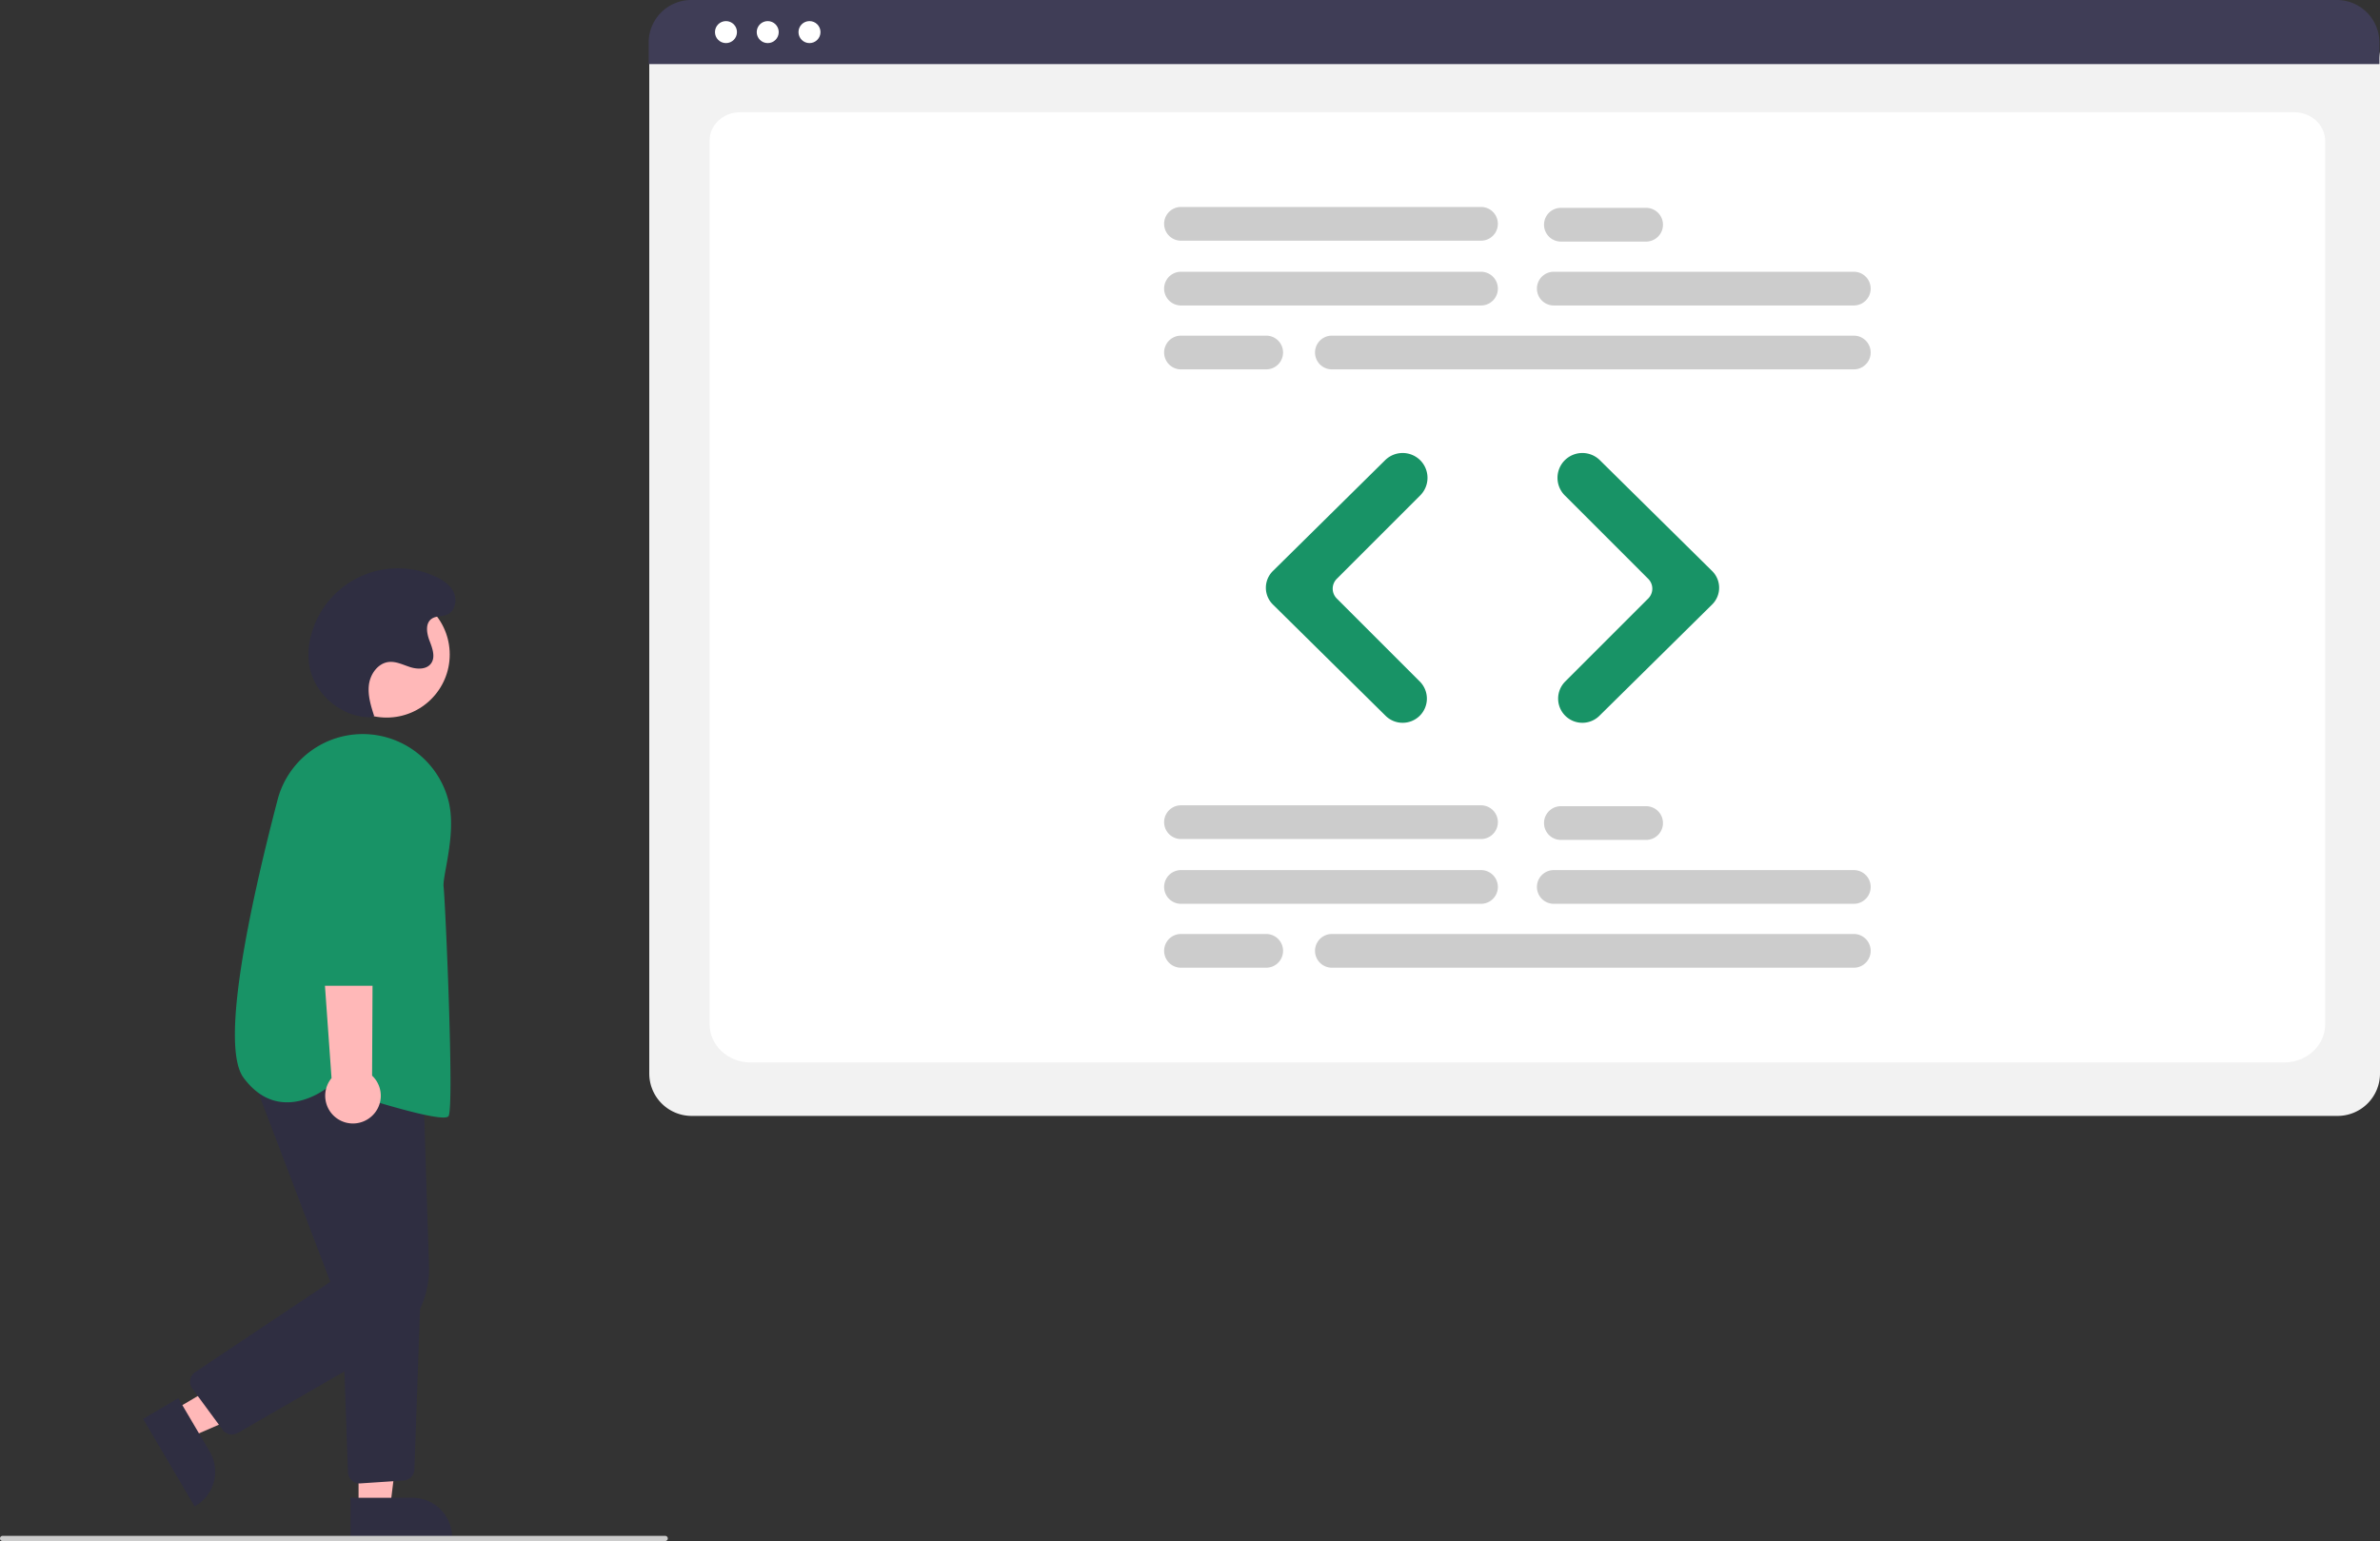 <svg xmlns="http://www.w3.org/2000/svg" data-name="Layer 1" width="926.622" height="600.085"><rect width="100%" height="100%" fill="#333333" stroke="none"/><circle cx="150.534" cy="254.872" r="24.561" fill="#ffb8b8"/><path fill="#ffb8b8" d="m67.543 549.197 6.219 10.566 43.712-18.96-9.179-15.593-40.752 23.987z"/><path d="m69.406 544.472 12.248 20.807a15.386 15.386 0 0 1-5.455 21.065l-.431.254-20.052-34.067Z" fill="#2f2e41"/><path fill="#ffb8b8" d="m139.6 587.26 12.26-.001 5.832-47.288-18.094.001.002 47.288z"/><path d="M136.473 583.257h24.144a15.386 15.386 0 0 1 15.387 15.385v.5l-39.53.002ZM90.311 558.61a4.493 4.493 0 0 1-3.624-1.833l-11.823-16.059a4.5 4.5 0 0 1 1.124-6.41l52.614-35.142-31.746-83.474 67.889 5.602 2.286 71.734a36.046 36.046 0 0 1-18.045 32.423L92.56 558.005a4.486 4.486 0 0 1-2.249.605Z" fill="#2f2e41"/><path d="M139.97 577.66a4.5 4.5 0 0 1-4.489-4.34l-2.488-69.882 30.809-1.623-2.453 70.384a4.487 4.487 0 0 1-4.2 4.333l-16.873 1.118a4.6 4.6 0 0 1-.306.01Z" fill="#2f2e41"/><path d="M172.602 435.171c-7.839 0-35.217-8.816-44.721-11.959-1.422 1.138-9.234 6.979-18.352 5.911-5.626-.66-10.578-3.844-14.72-9.465-9.147-12.415 2.15-65.652 13.239-108.126a34.268 34.268 0 0 1 40.528-24.88 34.571 34.571 0 0 1 26.088 25.378c2.087 8.498.291 18.494-1.02 25.794-.616 3.431-1.103 6.142-.937 7.474.644 5.149 4.219 85.892 1.92 89.34-.245.367-.953.533-2.025.533Z" fill="#189366"/><path d="M143.927 435.314a10.743 10.743 0 0 0 .941-16.445l.486-97.844-23.045 3.837 6.77 94.97a10.8 10.8 0 0 0 14.848 15.482Z" fill="#ffb8b8"/><path d="M149.257 383.86h-24.822a4.514 4.514 0 0 1-4.5-4.458l-.61-67.292a17.603 17.603 0 1 1 35.205.043l-.773 67.26a4.515 4.515 0 0 1-4.5 4.448Z" fill="#189366"/><path d="M144.28 279.331c-11.245.02-21.854-8.868-23.803-19.943a28.671 28.671 0 0 1 .92-13.014 34.954 34.954 0 0 1 47.935-21.953c3.008 1.362 5.971 3.317 7.349 6.318s.515 7.195-2.498 8.545c-1.97.883-4.44.45-6.187 1.716-2.51 1.82-1.864 5.692-.743 8.581s2.388 6.387.51 8.853c-1.751 2.297-5.25 2.226-8.005 1.361s-5.476-2.313-8.349-2.018c-4.19.43-7.201 4.598-7.759 8.773s.755 8.349 2.05 12.357Z" fill="#2f2e41"/><path d="M259 600.085H1a1 1 0 1 1 0-2h258a1 1 0 0 1 0 2Z" fill="#ccc"/><path d="M910.122 434.548H269.283a16.519 16.519 0 0 1-16.5-16.5V22.894a12.102 12.102 0 0 1 12.088-12.088h649.454a12.311 12.311 0 0 1 12.297 12.297v394.945a16.519 16.519 0 0 1-16.5 16.5Z" fill="#f2f2f2"/><path d="M889.402 413.716H292.157c-8.755 0-15.877-6.67-15.877-14.869V54.742c0-6.08 5.278-11.026 11.765-11.026H893.32c6.595 0 11.96 5.028 11.96 11.208v343.923c0 8.199-7.122 14.869-15.877 14.869Z" fill="#fff"/><path d="M926.392 24.95h-673.84v-8.4A16.574 16.574 0 0 1 269.112 0h640.72a16.574 16.574 0 0 1 16.56 16.55Z" fill="#3f3d56"/><circle cx="282.647" cy="12.5" r="4.283" fill="#fff"/><circle cx="298.906" cy="12.5" r="4.283" fill="#fff"/><circle cx="315.165" cy="12.5" r="4.283" fill="#fff"/><path d="M576.61 118.954H459.802a6.566 6.566 0 0 1 0-13.132H576.61a6.566 6.566 0 1 1 0 13.132Zm145.147 0H604.949a6.566 6.566 0 0 1 0-13.132h116.808a6.566 6.566 0 1 1 0 13.132Zm0 24.883H518.552a6.566 6.566 0 1 1 0-13.133h203.205a6.566 6.566 0 1 1 0 13.133ZM576.61 93.727H459.802a6.566 6.566 0 0 1 0-13.133H576.61a6.566 6.566 0 1 1 0 13.133Zm64.28.345h-33.177a6.566 6.566 0 0 1 0-13.132h33.177a6.566 6.566 0 1 1 0 13.132Zm-147.911 49.765h-33.177a6.566 6.566 0 0 1 0-13.133h33.177a6.566 6.566 0 1 1 0 13.133Zm83.631 208.117H459.802a6.566 6.566 0 0 1 0-13.132H576.61a6.566 6.566 0 1 1 0 13.132Zm145.147 0H604.949a6.566 6.566 0 0 1 0-13.132h116.808a6.566 6.566 0 1 1 0 13.132Zm0 24.883H518.552a6.566 6.566 0 1 1 0-13.133h203.205a6.566 6.566 0 1 1 0 13.133Zm-145.147-50.11H459.802a6.566 6.566 0 0 1 0-13.133H576.61a6.566 6.566 0 1 1 0 13.133Zm64.28.345h-33.177a6.566 6.566 0 0 1 0-13.132h33.177a6.566 6.566 0 0 1 0 13.132Zm-147.911 49.765h-33.177a6.566 6.566 0 0 1 0-13.133h33.177a6.566 6.566 0 1 1 0 13.133Z" fill="#ccc"/><path d="M546.104 281.462a9.397 9.397 0 0 1-6.624-2.71l-43.908-43.36a9.152 9.152 0 0 1 0-13.023l43.73-43.184a9.702 9.702 0 0 1 13.644.043 9.689 9.689 0 0 1 0 13.686l-32.495 32.497a5.413 5.413 0 0 0 0 7.646l32.32 32.32a9.418 9.418 0 0 1-6.667 16.085Zm69.966 0a9.418 9.418 0 0 1-6.667-16.084l32.32-32.32a5.413 5.413 0 0 0 0-7.647l-32.496-32.497a9.678 9.678 0 0 1 0-13.686 9.702 9.702 0 0 1 13.643-.043l43.732 43.184a9.152 9.152 0 0 1 0 13.023l-43.91 43.36a9.399 9.399 0 0 1-6.623 2.71Z" fill="#189366"/></svg>